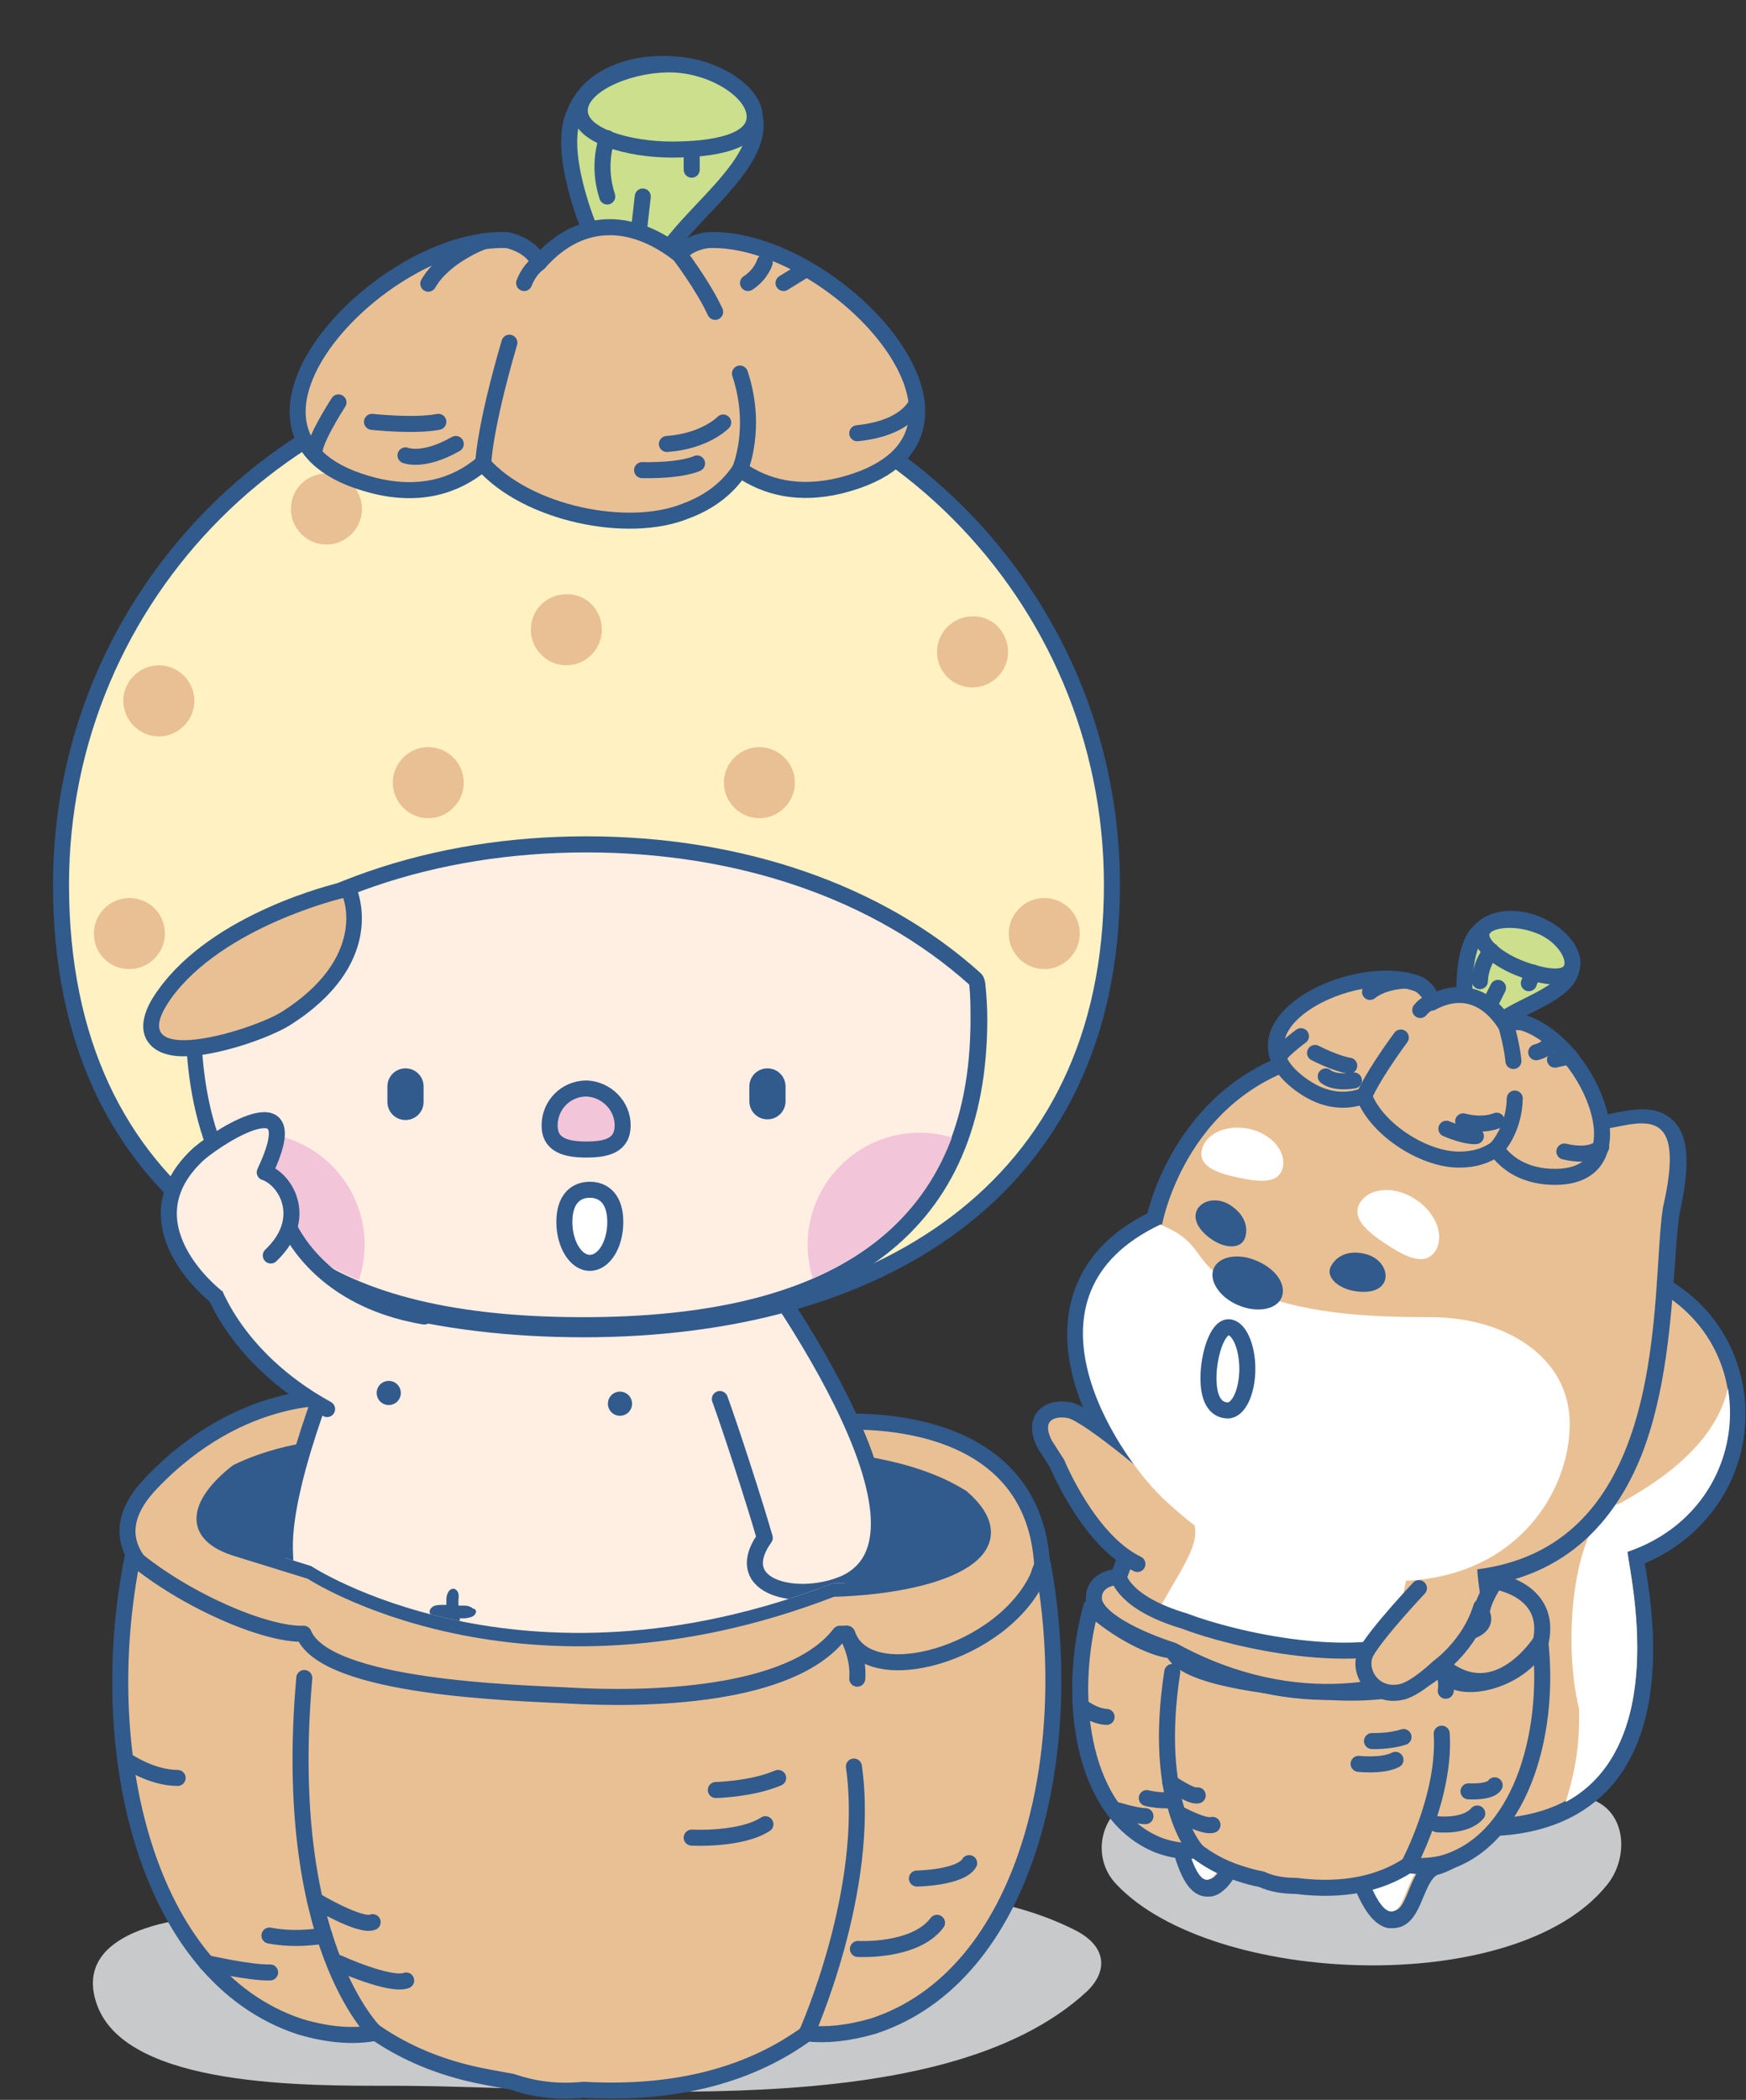 <?xml version="1.0" encoding="utf-8"?>
<!-- Generator: Adobe Illustrator 16.0.0, SVG Export Plug-In . SVG Version: 6.00 Build 0)  -->
<!DOCTYPE svg PUBLIC "-//W3C//DTD SVG 1.1//EN" "http://www.w3.org/Graphics/SVG/1.1/DTD/svg11.dtd">
<svg version="1.1" xmlns="http://www.w3.org/2000/svg" xmlns:xlink="http://www.w3.org/1999/xlink" x="0px" y="0px" width="260.5px"
	 height="313.1px" viewBox="0 0 260.5 313.1" enable-background="new 0 0 260.5 313.1" xml:space="preserve">
<rect x="0" y="0" width="260.5" height="313.1" fill="#333333" stroke="none"/>
<g id="bg">
</g>
<g id="info">
	<g>
		<path fill="#C8C9CA" d="M160.6,287.9c-16.8-8.7-42.7-6.1-61.9-6c-21,0.1-44.1-2.4-63.8,3.7c-11,0.1-24.1,3.3-20.4,13.4
			c4.5,12.3,31.4,12,44.1,12c30.8,0,81.7,6.2,103.6-14.1C165.4,293.8,165,290.2,160.6,287.9z"/>
		<path fill="#C8C9CA" d="M236.4,268c-17.6-3.7-45.3-11-62.4-1c-1.3,0.3-2.6,0.6-4,1c-5.7,1.6-7.5,8.8-3.4,13
			c14.3,15.1,59.7,17,73.2,0C243.2,276.8,242.7,269.3,236.4,268z"/>
		<g>
			
				<path fill="#E9C093" stroke="#315A8D" stroke-width="2.39" stroke-linecap="round" stroke-linejoin="round" stroke-miterlimit="10" d="
				M39.5,242.7c0,0-30.6-7.2-17-21.5c13.6-14.3,28-12.8,28-12.8s12.7-10.6,39.9-8.4c27.2,2.2,33.7,12.1,33.7,12.1
				s30.1-3.1,31.4,21.4c-2.2,4.2-2,20.1-14.9,30c-12.8,10-69,10.6-69,10.6l-33.4-15.4L39.5,242.7z"/>
			<g>
				
					<path fill="#E9C093" stroke="#315A8D" stroke-width="2.39" stroke-linecap="round" stroke-linejoin="round" stroke-miterlimit="10" d="
					M155,234.8c-5.1,11.8-25.7,17.6-28.6,8.8c-0.3,0-0.7,0-0.9,0c-0.1,0-0.2,0-0.2,0c-7.3,9.5-29,9.9-40.7,9.2
					c-7.7-0.4-36-1.1-39.3-9.2c-5.6,0.2-17.6-4.9-25.5-11.5c-5.8,28.6,1.8,62.5,25,70.1c4.4,1.3,8.1,1.5,11.3,0.9
					c3.8,2.6,8.2,4.6,13.3,5.9c2.4,0.6,4.8,1,7,1.4c3.2,1.1,6.7,1.6,10.7,1.2c14.3,0.8,25.2-2.5,33.3-8.4c2.9,0.3,6.1,0,9.9-1.1
					c22.9-7.5,30.5-40.5,25.3-68.8C155.3,233.9,155.1,234.3,155,234.8z"/>
				
					<path fill="none" stroke="#315A8D" stroke-width="2.39" stroke-linecap="round" stroke-linejoin="round" stroke-miterlimit="10" d="
					M56,303.1c0,0-14.1-13.3-10.6-52.9"/>
				
					<path fill="none" stroke="#315A8D" stroke-width="2.39" stroke-linecap="round" stroke-linejoin="round" stroke-miterlimit="10" d="
					M120.3,303.3c0,0,9.7-21.5,7.1-39.9"/>
				
					<path fill="#E9C093" stroke="#315A8D" stroke-width="2.39" stroke-linecap="round" stroke-linejoin="round" stroke-miterlimit="10" d="
					M126.3,243.6c0,0,1.9,3.3,1.6,6.7"/>
				
					<path fill="#E9C093" stroke="#315A8D" stroke-width="2.39" stroke-linecap="round" stroke-linejoin="round" stroke-miterlimit="10" d="
					M128,290.6c0,0,8.5,0.5,11.8-3.9"/>
				
					<path fill="#E9C093" stroke="#315A8D" stroke-width="2.39" stroke-linecap="round" stroke-linejoin="round" stroke-miterlimit="10" d="
					M136.8,280.1c0,0,6.5-0.1,7.8-2.3"/>
				
					<path fill="#E9C093" stroke="#315A8D" stroke-width="2.39" stroke-linecap="round" stroke-linejoin="round" stroke-miterlimit="10" d="
					M50.5,292.7c0,0,7.7,3.5,10.1,2.6"/>
				
					<path fill="#E9C093" stroke="#315A8D" stroke-width="2.39" stroke-linecap="round" stroke-linejoin="round" stroke-miterlimit="10" d="
					M47.1,283.4c0,0,6.7,4,8.5,3.2"/>
				
					<path fill="#E9C093" stroke="#315A8D" stroke-width="2.39" stroke-linecap="round" stroke-linejoin="round" stroke-miterlimit="10" d="
					M18.7,262.4c0,0,3.8,2.7,7.8,2.7"/>
				
					<path fill="#E9C093" stroke="#315A8D" stroke-width="2.39" stroke-linecap="round" stroke-linejoin="round" stroke-miterlimit="10" d="
					M30.8,292.7c0,0,6.6,1.5,9.5,1.4"/>
				
					<path fill="#E9C093" stroke="#315A8D" stroke-width="2.39" stroke-linecap="round" stroke-linejoin="round" stroke-miterlimit="10" d="
					M48.4,288.6c0,0-4.1,0.8-8.2,0"/>
				
					<path fill="#E9C093" stroke="#315A8D" stroke-width="2.39" stroke-linecap="round" stroke-linejoin="round" stroke-miterlimit="10" d="
					M106.8,266.9c0,0,5.3-0.1,9.3-1.8"/>
				
					<path fill="#E9C093" stroke="#315A8D" stroke-width="2.39" stroke-linecap="round" stroke-linejoin="round" stroke-miterlimit="10" d="
					M103.2,274c0,0,7.3,0.4,11-2"/>
			</g>
			
				<path fill="#315A8D" stroke="#315A8D" stroke-width="2.39" stroke-linecap="round" stroke-linejoin="round" stroke-miterlimit="10" d="
				M35.4,219.5c0,0-11,8,0,11.4c11,3.4,11,3.4,11,3.4s31.2,20.6,77.8,2.6c15.2-0.4,28.8-5.3,19.3-13.6c-7.9-5-19.3-5.5-19.3-5.5
				s-36-16.4-71.7-1.9C43,215.5,35.4,219.5,35.4,219.5z"/>
			<g>
				<defs>
					<path id="SVGID_197_" d="M35.4,218.7c0,0-11,8,0,11.4c11,3.4,11,3.4,11,3.4s31.2,20.6,77.8,2.6c15.2-0.4,28.8-5.3,19.3-13.6
						c-7.9-5,29.1-78,29.1-78S120.3-165.1,1.3,122C-8,121.7,35.4,218.7,35.4,218.7z"/>
				</defs>
				<clipPath id="SVGID_2_">
					<use xlink:href="#SVGID_197_"  overflow="visible"/>
				</clipPath>
				<g clip-path="url(#SVGID_2_)">
					<path fill="#DBDCDC" d="M138.2,281.5c0,8.5-24.3,15.4-54.2,15.4c-29.9,0-54.2-6.9-54.2-15.4c0-8.5,24.3-15.4,54.2-15.4
						C113.9,266,138.2,272.9,138.2,281.5z"/>
					<g>
						<path fill="#FFEEE2" d="M112.8,197.1c0,8.5-12.9,15.3-28.8,15.3c-15.9,0-28.8-6.9-28.8-15.3c0-8.5,12.9-15.3,28.8-15.3
							C99.9,181.8,112.8,188.7,112.8,197.1z"/>
						
							<path fill="#FFEEE2" stroke="#315A8D" stroke-width="2.39" stroke-linecap="round" stroke-linejoin="round" stroke-miterlimit="10" d="
							M59.1,255l1.7,16.1c0,0,1.4,12.3,8.2,12.3c7.8,0,8.6-11.3,8.6-11.3l1.1-15.6"/>
						
							<path fill="#FFEEE2" stroke="#315A8D" stroke-width="2.39" stroke-linecap="round" stroke-linejoin="round" stroke-miterlimit="10" d="
							M113.7,199.3c0,0,9.1,20.6,8.9,31.6c-0.3,17.3-9.9,33.5-39.6,33.5h-0.9c-29.7,0-39.3-16.2-39.6-33.5
							c-0.2-11,8.9-31.6,8.9-31.6"/>
						<path fill="#315A8D" d="M70.8,240.8c-0.3,0.3-0.7,0.4-1.4,0.5l-0.8,0l0,0.8c0,0.7-0.2,1.2-0.5,1.4c-0.4,0.4-0.8,0.4-1.2,0
							c-0.3-0.3-0.4-0.8-0.4-1.5l0.1-0.7l-0.7,0c-0.7,0-1.2-0.2-1.5-0.4c-0.4-0.4-0.4-0.8,0-1.2c0.3-0.3,0.8-0.4,1.5-0.4h0.7l0-0.8
							c0-0.6,0.2-1,0.4-1.3c0.4-0.4,0.8-0.4,1.1-0.1c0.3,0.3,0.4,0.7,0.3,1.4l0,0.9l0.8,0c0.6,0,1.1,0.2,1.3,0.4
							C71.2,240,71.1,240.4,70.8,240.8z"/>
						<g>
							<g>
								<path fill="#315A8D" d="M94.3,209.3c0,1-0.8,1.8-1.8,1.8c-1,0-1.8-0.8-1.8-1.8c0-1,0.8-1.8,1.8-1.8
									C93.5,207.5,94.3,208.3,94.3,209.3z"/>
							</g>
							<g>
								<path fill="#315A8D" d="M59.8,207.7c0,1-0.8,1.8-1.8,1.8c-1,0-1.8-0.8-1.8-1.8c0-1,0.8-1.8,1.8-1.8
									C59,205.9,59.8,206.7,59.8,207.7z"/>
							</g>
						</g>
						
							<path fill="#FFEEE2" stroke="#315A8D" stroke-width="2.39" stroke-linecap="round" stroke-linejoin="round" stroke-miterlimit="10" d="
							M110.9,255l-1.7,16.1c0,0-1.4,12.3-8.2,12.3c-7.8,0-8.6-11.3-8.6-11.3l-1.1-15.6"/>
						
							<path fill="#FFEEE2" stroke="#315A8D" stroke-width="2.39" stroke-linecap="round" stroke-linejoin="round" stroke-miterlimit="10" d="
							M109.7,183.8c0,0,33.8,43.9,16.5,52.2c-6.8,3.1-17.5,0.9-12.1-6.7c-1.6-5.6-5.3-16.9-6.7-20.7"/>
						<g>
							
								<path fill="#FFF1C2" stroke="#315A8D" stroke-width="2.39" stroke-linecap="round" stroke-linejoin="round" stroke-miterlimit="10" d="
								M165.9,131.9c0,46-35.5,66.3-78.8,66.3c-43.3,0-78-19-78-66.3c0-43.3,35.1-78.4,78.4-78.4C130.8,53.5,165.9,88.6,165.9,131.9
								z"/>
							<g>
								<path fill="#FFEEE2" d="M87.1,197.5c-19.4,0-33.5-3.5-43.1-10.6c-10.2-7.6-15.1-19-15.1-35c0-1.7,0.1-3.4,0.3-5.3
									c0-0.3,0.2-0.6,0.4-0.8c14.5-12.9,35-20,57.9-20c22.9,0,43.5,7.1,57.9,20c0.2,0.2,0.4,0.5,0.4,0.8c0.2,1.8,0.3,3.6,0.3,5.3
									C146.1,182.2,126.2,197.5,87.1,197.5z"/>
								<path fill="#315A8D" d="M87.5,127.1c22.5,0,42.8,6.9,57.1,19.7c0.2,1.7,0.2,3.4,0.2,5.2c0,31.6-21.6,44.4-57.8,44.4
									c-36.9,0-57-12.8-57-44.4c0-1.8,0.1-3.5,0.3-5.2C44.7,134,65,127.1,87.5,127.1 M87.5,124.7c-23.2,0-44,7.2-58.7,20.3
									c-0.4,0.4-0.7,1-0.8,1.6c-0.2,1.9-0.3,3.7-0.3,5.4c0,16.2,5.3,28.3,15.6,36c9.8,7.3,24.1,10.8,43.8,10.8
									c39.9,0,60.2-15.7,60.2-46.8c0-1.7-0.1-3.5-0.3-5.4c-0.1-0.6-0.3-1.2-0.8-1.6C131.6,131.9,110.7,124.7,87.5,124.7
									L87.5,124.7z"/>
							</g>
							<g>
								<path fill="#E9C093" d="M27.4,156.3c-2.3,0-3.9-0.7-4.5-1.9c-0.8-1.5-0.2-3.5,1.7-6.1c7.9-11.1,25.6-15.3,26.4-15.5
									c0.1,0,0.2,0,0.3,0c0.5,0,0.9,0.3,1.1,0.8c0.2,0.4,3.8,10-9.7,18.4C39.7,153.7,32.1,156.3,27.4,156.3z"/>
								<path fill="#315A8D" d="M51.2,133.9c0,0,3.6,8.9-9.2,17c-2.8,1.7-10.1,4.2-14.6,4.2c-3.5,0-5.2-1.5-1.9-6.2
									C33.3,138.1,51.2,133.9,51.2,133.9 M51.2,131.5c-0.2,0-0.4,0-0.5,0.1c-0.8,0.2-18.9,4.5-27.1,16c-0.8,1.1-3.2,4.5-1.8,7.3
									c0.9,1.7,2.8,2.6,5.6,2.6c5,0,12.7-2.7,15.8-4.6c0,0,0,0,0,0c14.3-9,10.3-19.4,10.2-19.9C53.1,132.1,52.2,131.5,51.2,131.5
									L51.2,131.5z"/>
							</g>
							<g>
								<defs>
									<path id="SVGID_199_" d="M87.1,196.3c36.2,0,57.8-12.8,57.8-44.4c0-1.8-0.1-3.5-0.2-5.2c-14.3-12.8-34.6-19.7-57.1-19.7
										c-22.5,0-42.8,6.9-57.1,19.7c-0.2,1.7-0.3,3.4-0.3,5.2C30.1,183.5,50.2,196.3,87.1,196.3z"/>
								</defs>
								<clipPath id="SVGID_4_">
									<use xlink:href="#SVGID_199_"  overflow="visible"/>
								</clipPath>
								<g clip-path="url(#SVGID_4_)">
									<g>
										<path fill="#F2C5D8" d="M54.4,185.6c0,9.2-7.5,16.7-16.7,16.7c-9.2,0-16.7-7.5-16.7-16.7c0-9.2,7.5-16.7,16.7-16.7
											C46.9,168.9,54.4,176.4,54.4,185.6z"/>
										<path fill="#F2C5D8" d="M153.9,185.6c0,9.2-7.5,16.7-16.7,16.7c-9.2,0-16.7-7.5-16.7-16.7c0-9.2,7.5-16.7,16.7-16.7
											C146.5,168.9,153.9,176.4,153.9,185.6z"/>
									</g>
								</g>
							</g>
							<path fill="none" d="M87.5,127.1c-31.7,0-57.4,15.4-57.4,47c0,1.8,0.1,3.5,0.3,5.2C44.7,192,65,199,87.5,199
								c22.5,0,42.8-7,57.1-19.7c0.2-1.7,0.2-3.4,0.2-5.2C144.9,142.5,119.2,127.1,87.5,127.1z"/>
							<g>
								<path fill="#E9C093" d="M105.1,63.2c0,2.9-2.4,5.3-5.3,5.3c-2.9,0-5.3-2.4-5.3-5.3c0-3,2.4-5.3,5.3-5.3
									C102.7,57.9,105.1,60.3,105.1,63.2z"/>
								<path fill="#E9C093" d="M89.8,93.9c0,2.9-2.4,5.3-5.3,5.3c-2.9,0-5.3-2.4-5.3-5.3c0-3,2.4-5.3,5.3-5.3
									C87.4,88.5,89.8,90.9,89.8,93.9z"/>
								<path fill="#E9C093" d="M54,75.9c0,2.9-2.4,5.3-5.3,5.3s-5.3-2.4-5.3-5.3c0-3,2.4-5.3,5.3-5.3S54,72.9,54,75.9z"/>
								<path fill="#E9C093" d="M29,104.5c0,2.9-2.4,5.3-5.3,5.3c-2.9,0-5.3-2.4-5.3-5.3c0-2.9,2.4-5.3,5.3-5.3
									C26.6,99.2,29,101.6,29,104.5z"/>
								<path fill="#E9C093" d="M118.6,116.7c0,2.9-2.4,5.3-5.3,5.3c-2.9,0-5.3-2.4-5.3-5.3c0-2.9,2.4-5.3,5.3-5.3
									C116.2,111.4,118.6,113.8,118.6,116.7z"/>
								<path fill="#E9C093" d="M150.4,97.2c0,2.9-2.4,5.3-5.3,5.3c-3,0-5.3-2.4-5.3-5.3c0-2.9,2.4-5.3,5.3-5.3
									C148,91.8,150.4,94.2,150.4,97.2z"/>
								<path fill="#E9C093" d="M161.1,139.2c0,2.9-2.4,5.3-5.3,5.3c-2.9,0-5.3-2.4-5.3-5.3c0-2.9,2.4-5.3,5.3-5.3
									C158.7,133.9,161.1,136.2,161.1,139.2z"/>
								<path fill="#E9C093" d="M69.2,116.7c0,2.9-2.4,5.3-5.3,5.3c-2.9,0-5.3-2.4-5.3-5.3c0-2.9,2.4-5.3,5.3-5.3
									C66.8,111.4,69.2,113.8,69.2,116.7z"/>
								<path fill="#E9C093" d="M24.6,139.2c0,2.9-2.4,5.3-5.3,5.3c-3,0-5.3-2.4-5.3-5.3c0-2.9,2.4-5.3,5.3-5.3
									C22.2,133.9,24.6,136.2,24.6,139.2z"/>
							</g>
							<g>
								
									<path fill="#FFFFFF" stroke="#315A8D" stroke-width="2.39" stroke-linecap="round" stroke-linejoin="round" stroke-miterlimit="10" d="
									M91.8,182.2c0,3.4-1.7,6.1-3.8,6.1c-2.1,0-3.8-2.8-3.8-6.1c0-3.4,1.7-4.8,3.8-4.8C90.1,177.4,91.8,178.8,91.8,182.2z"/>
								<g>
									
										<path fill="#F2C5D8" stroke="#315A8D" stroke-width="2.39" stroke-linecap="round" stroke-linejoin="round" stroke-miterlimit="10" d="
										M92.9,167.8c0,3-2.4,3.6-5.4,3.6c-3,0-5.5-0.6-5.5-3.6c0-3,2.4-5.5,5.5-5.5C90.4,162.4,92.9,164.8,92.9,167.8z"/>
									<g>
										<path fill="#315A8D" d="M63.2,164.3c0,1.5-1.2,2.7-2.7,2.7l0,0c-1.5,0-2.7-1.2-2.7-2.7V162c0-1.5,1.2-2.7,2.7-2.7l0,0
											c1.5,0,2.7,1.2,2.7,2.7V164.3z"/>
										<path fill="#315A8D" d="M117.2,164.2c0,1.5-1.2,2.7-2.7,2.7l0,0c-1.5,0-2.7-1.2-2.7-2.7V162c0-1.5,1.2-2.7,2.7-2.7l0,0
											c1.5,0,2.7,1.2,2.7,2.7L117.2,164.2z"/>
									</g>
								</g>
							</g>
						</g>
						
							<path fill="#FFEEE2" stroke="#315A8D" stroke-width="2.39" stroke-linecap="round" stroke-linejoin="round" stroke-miterlimit="10" d="
							M63.3,196.3c-16.7-2.8-20.7-14.5-20.7-14.5s-4.6-1.1-6.1,1.6c-1.5,2.8-5.2,7.5-5.2,7.5s3,11.2,17.5,19.2"/>
						<g>
							
								<path fill="#FFEEE2" stroke="#315A8D" stroke-width="2.39" stroke-linecap="round" stroke-linejoin="round" stroke-miterlimit="10" d="
								M32.1,193.2c0,0-13.8-10.8-2.4-21.2c3.8-3.2,16.2-10.7,9.8,2.8c3.1,1,6.7,6.9,0.9,12.4"/>
						</g>
					</g>
				</g>
			</g>
			<g>
				<g>
					
						<path fill="#CBDF8C" stroke="#315A8D" stroke-width="2.39" stroke-linecap="round" stroke-linejoin="round" stroke-miterlimit="10" d="
						M109.9,13.3c-6.3-5.7-20.7-5.2-24.1,3.4c-2.9,5.7,2.3,17.8,2.3,17.8c2.9,10.3,8.6,6.3,13.2,0.6C107,28.3,117.9,20.2,109.9,13.3
						z"/>
					
						<path fill="#CBDF8C" stroke="#315A8D" stroke-width="2.39" stroke-linecap="round" stroke-linejoin="round" stroke-miterlimit="10" d="
						M112.6,17.4c0,3.8-6.1,4.9-12.4,4.9c-6.3,0-13.7-2-13.7-5.8c0-3.8,7.1-6.9,13.4-6.9C106.2,9.6,112.6,13.6,112.6,17.4z"/>
					
						<path fill="#E9C093" stroke="#315A8D" stroke-width="2.39" stroke-linecap="round" stroke-linejoin="round" stroke-miterlimit="10" d="
						M90.6,20.6c0,0-1.6,3.8,0,8.7"/>
					
						<line fill="#E9C093" stroke="#315A8D" stroke-width="2.39" stroke-linecap="round" stroke-linejoin="round" stroke-miterlimit="10" x1="95.9" y1="29.3" x2="94.6" y2="40.7"/>
					
						<line fill="#E9C093" stroke="#315A8D" stroke-width="2.39" stroke-linecap="round" stroke-linejoin="round" stroke-miterlimit="10" x1="103.2" y1="22.3" x2="103.2" y2="25.3"/>
				</g>
				<g>
					
						<path fill="#E9C093" stroke="#315A8D" stroke-width="2.39" stroke-linecap="round" stroke-linejoin="round" stroke-miterlimit="10" d="
						M105.6,35.8c0,0-3,0.3-4.2,2.2c-6.4-5.1-14.4-6.3-21,1.2c-1.1-2.7-4.7-3.4-4.7-3.4C56.6,35,28.4,65.5,55.8,72.4
						c6.8,1.7,12.2,0.1,16.2-3.3c6.6,7.5,21.7,10.6,30.3,7.1c3.8-1.4,6.4-3.6,8.1-6.2c3.9,2.7,8.8,3.9,15,2.4
						C152.9,65.5,124.6,35,105.6,35.8z"/>
					
						<path fill="#E9C093" stroke="#315A8D" stroke-width="2.39" stroke-linecap="round" stroke-linejoin="round" stroke-miterlimit="10" d="
						M72.1,69.1c0,0,0.1-5,3.9-18"/>
					
						<path fill="#E9C093" stroke="#315A8D" stroke-width="2.39" stroke-linecap="round" stroke-linejoin="round" stroke-miterlimit="10" d="
						M110.4,70c0,0,2.7-6.2,0-14.3"/>
					
						<path fill="#E9C093" stroke="#315A8D" stroke-width="2.39" stroke-linecap="round" stroke-linejoin="round" stroke-miterlimit="10" d="
						M101.4,38c0,0,3.5,4.6,5.3,8.5"/>
					
						<path fill="#E9C093" stroke="#315A8D" stroke-width="2.39" stroke-linecap="round" stroke-linejoin="round" stroke-miterlimit="10" d="
						M80.4,39.2c0,0-1.4,0.9-2.2,3"/>
				</g>
				
					<path fill="#E9C093" stroke="#315A8D" stroke-width="2.39" stroke-linecap="round" stroke-linejoin="round" stroke-miterlimit="10" d="
					M72.1,36c0,0-5.8,2.1-8.2,6.3"/>
				
					<path fill="#E9C093" stroke="#315A8D" stroke-width="2.39" stroke-linecap="round" stroke-linejoin="round" stroke-miterlimit="10" d="
					M50.5,60c0,0-4.5,6.9-3.4,7.9"/>
				
					<path fill="#E9C093" stroke="#315A8D" stroke-width="2.39" stroke-linecap="round" stroke-linejoin="round" stroke-miterlimit="10" d="
					M55.5,62.9c0,0,6.3,0.7,9.9,0"/>
				
					<path fill="#E9C093" stroke="#315A8D" stroke-width="2.39" stroke-linecap="round" stroke-linejoin="round" stroke-miterlimit="10" d="
					M60.5,67.9c0,0,2.6,1.1,7.5-1.7"/>
				
					<path fill="#E9C093" stroke="#315A8D" stroke-width="2.39" stroke-linecap="round" stroke-linejoin="round" stroke-miterlimit="10" d="
					M107.9,63c0,0-2.7,2.8-8.4,3.2"/>
				
					<path fill="#E9C093" stroke="#315A8D" stroke-width="2.39" stroke-linecap="round" stroke-linejoin="round" stroke-miterlimit="10" d="
					M104,69.1c0,0-2.1,1.1-8.2,1"/>
				
					<path fill="#E9C093" stroke="#315A8D" stroke-width="2.39" stroke-linecap="round" stroke-linejoin="round" stroke-miterlimit="10" d="
					M114.1,39.1c0,0-0.5,1.8-2.5,3.1"/>
				
					<line fill="#E9C093" stroke="#315A8D" stroke-width="2.39" stroke-linecap="round" stroke-linejoin="round" stroke-miterlimit="10" x1="120.3" y1="40.1" x2="116.9" y2="42.2"/>
				
					<path fill="#E9C093" stroke="#315A8D" stroke-width="2.39" stroke-linecap="round" stroke-linejoin="round" stroke-miterlimit="10" d="
					M136.8,60c0,0-1.2,3.8-8.9,4.6"/>
			</g>
		</g>
		<g>
			<g>
				<g>
					<g>
						<g>
							<path fill="#E9C093" d="M221.2,272.4c-6.9,0-15.2-1.8-24.9-5.2c-1.7-0.5-3.3-2.2-4.4-5c-3.8-9.5-3.2-33.4,14-60
								c2.2-3.5,10.2-14.8,26-14.8c2.9,0,5.9,0.4,9,1.2c13,3.3,17.9,13,18.3,21.1c0.4,9.9-5.7,18.8-15.2,22.4c0,0.2,0.1,0.5,0.1,0.7
								c1,6.2,3.7,22.5-4.5,32.3C235.6,270,229.4,272.4,221.2,272.4z"/>
							<path fill="#315A8D" d="M232,188.7c2.7,0,5.6,0.3,8.7,1.1c23,5.8,22.6,34.7,2.1,41.5c0.5,4.4,9.1,39.9-21.5,39.9
								c-6.4,0-14.4-1.5-24.5-5.2c-6.5-1.6-11.3-29.8,10.3-63.2C207.4,202.3,215.1,188.7,232,188.7 M232,186.3L232,186.3
								c-16.4,0-24.8,11.7-27,15.3l0,0.1c-18.8,29.1-17.5,52.7-14.1,61.1c1.6,4,3.6,5.3,5.1,5.7c9.8,3.5,18.3,5.3,25.2,5.3
								c8.5,0,15-2.6,19.4-7.7c8.5-10,5.9-26.6,4.8-33c9.5-4,15.4-13.1,15-23.2c-0.3-8.5-5.5-18.8-19.2-22.2
								C238.1,186.7,235,186.3,232,186.3L232,186.3z"/>
						</g>
						<path fill="#FFFFFF" d="M242.8,231.4c11.5-3.9,16.7-14.6,15-24.4c-1.2,5.4-5.5,11.4-16.2,17.2c-6.8,1.8-8.6,20.2-6,30.6
							c0,2.5,0.2,6.9-2,13.9C249.2,260.3,243.2,235,242.8,231.4z"/>
					</g>
					<g>
						<path fill="#E9C093" d="M207.8,286.1c-0.1,0-0.2,0-0.4,0c-2.9-0.5-5-7.1-5.7-10c0,0,0,0,0,0c0,0-1.2-2.9-8.7-3.3
							c-0.2,0-0.5,0-0.7,0c-5.2,0-7.1,2.9-8.7,5.5c-0.6,1-1.2,1.9-1.9,2.5c-0.5,0.4-1,0.6-1.5,0.6c-2.2,0-3.3-3.2-4.5-7.3
							c-0.1-0.5-0.3-0.9-0.4-1.2c-0.2-0.1-0.8-0.4-1.2-0.6c-2.7-1.1-7.6-3.3-10-9.6c-3.2-8.5-0.7-21.7,7.6-39.5
							c-5.4-5.6-12.7-17.5-11-27.6c1-6,4.9-10.7,11.5-14c0.9-3.5,6.1-21.3,25.5-24.8c4.7-1.9,9.2-3.7,12.5-3.7
							c1.8,0,3.2,0.5,4.1,1.5c0.8,0.9,1.2,2.2,1.2,3.9c0.6,0.1,1.2,0.3,1.8,0.4c7.4,1.6,15,3.2,20.6,8.3c0.9-0.1,1.7-0.3,2.6-0.5
							c1.4-0.3,2.9-0.6,4.3-0.6c1.8,0,3.2,0.6,4.1,1.7c1.7,2.1,1.7,5.9,0.3,12.4c-0.3,1.9-0.5,4.6-0.7,7.8c-1,16.1-2.8,43-27,46.9
							c0.1,1.4,0.4,3.2,0.7,5.3c1.9,12.6,5,33.6-8.1,37.9c-1.6,0.5-2.4,2.4-3.1,4.2C210.4,284.2,209.6,286.1,207.8,286.1
							C207.8,286.1,207.8,286.1,207.8,286.1z"/>
						<path fill="#315A8D" d="M210.3,154.4c2.7,0,4.4,1.3,4,5.2c8.6,1.9,17.2,3.2,23.3,9c2.5-0.2,5.2-1.1,7.3-1.1
							c3.5,0,5.6,2.2,3.2,12.6c-1.9,12.4,1.4,50.2-27.7,53.9c0.4,7.9,8.4,38.2-6.4,43c-3.8,1.1-3.8,7.9-6.1,7.9c-0.1,0-0.1,0-0.2,0
							c-2.5-0.4-4.7-9.1-4.7-9.1s-1.1-3.8-9.8-4.2c-0.2,0-0.5,0-0.7,0c-8,0-9.2,6.5-11.4,8.3c-0.3,0.2-0.5,0.3-0.7,0.3
							c-1.9,0-3.1-5.9-3.8-7.9c-0.8-2.3-25.4-2.4-3.3-49.3c-6.7-6.6-22.2-30,0.1-40.5c0,0,3.8-20.8,24.8-24.5
							C202.5,156.2,207.1,154.4,210.3,154.4 M210.3,152L210.3,152c-3.5,0-8.1,1.7-12.9,3.7c-9.2,1.7-16.6,6.8-21.6,14.7
							c-2.8,4.4-4.1,8.5-4.6,10.5c-6.7,3.4-10.6,8.3-11.7,14.6c-1.9,11.3,6.3,23.1,10.8,28.1c-8.1,17.7-10.6,31-7.3,39.7
							c2.6,6.8,8,9.2,10.7,10.3c0.2,0.1,0.5,0.2,0.7,0.3c0.1,0.2,0.1,0.5,0.2,0.7c1.1,3.8,2.3,8.2,5.6,8.2c0.6,0,1.4-0.1,2.3-0.9
							c0.9-0.7,1.5-1.7,2.2-2.8c1.5-2.4,3.1-4.9,7.7-4.9c0.2,0,0.4,0,0.6,0c6,0.3,7.4,2.2,7.6,2.6c1.2,4.6,3.3,10.2,6.6,10.7
							c0.2,0,0.4,0,0.6,0c2.6,0,3.7-2.5,4.5-4.5c0.6-1.4,1.3-3.2,2.3-3.5c0,0,0.1,0,0.1,0c14-4.6,10.8-26.2,8.9-39.2
							c-0.2-1.5-0.4-2.9-0.6-4.1c10.3-2,17.6-8.5,21.9-19.2c3.7-9.4,4.4-20.5,5-28.5c0.2-3.1,0.4-5.7,0.7-7.6
							c1.5-6.8,1.4-10.9-0.5-13.3c-1.1-1.4-2.8-2.2-5-2.2c-1.5,0-3,0.3-4.5,0.6c-0.7,0.1-1.4,0.3-2,0.4c-5.8-5-13.4-6.6-20.7-8.2
							c-0.3-0.1-0.6-0.1-0.9-0.2c-0.1-1.5-0.6-2.8-1.5-3.7C214.1,152.6,212.4,152,210.3,152L210.3,152z"/>
					</g>
					
						<path fill="#E9C093" stroke="#315A8D" stroke-width="2.39" stroke-linecap="round" stroke-linejoin="round" stroke-miterlimit="10" d="
						M174.2,221c0,0-11.4-9.9-14.5-10.7c-3.1-0.7-5.9,1.1-3.8,5.1c1.2,1.9,1.8,2.8,1.8,2.8s4.7,11.5,12,15"/>
					<path fill="#FFFFFF" d="M173.1,223c0,0.1,4.1,3.8,5.1,4.4c1.2,4.4-5.8,10.7-9.7,22.3c-3.3,9.7-1.6,16-0.7,17.1
						c3.5,4,8.2,4.6,8.5,5.6c0.8,2.3,2.2,9.4,4.5,7.6c2.3-1.9,3.4-8.7,12.1-8.3c8.7,0.4,9.8,4.2,9.8,4.2s2.3,8.7,4.7,9.1
						c2.5,0.4,2.4-6.8,6.3-7.9c0.2,0,0.3-0.1,0.5-0.2c4.6-11.9,1.4-22.1-2.1-27.3c-3.8-5.7-3.2-10.4-2.3-13.9
						c16.7-0.8,24.4-13.4,24.4-23.4c0-10-9.6-15.8-20.4-15.9c-10.8,0-19.6-0.6-28.1-4.2c-8.5-3.5-5.3-6.7-12.6-9.6
						C150.9,193.1,166.4,216.4,173.1,223z"/>
					
						<path fill="#FFFFFF" stroke="#315A8D" stroke-width="2.39" stroke-linecap="round" stroke-linejoin="round" stroke-miterlimit="10" d="
						M186.1,204.1c0,3.4-1.3,6.2-2.9,6.2c-1.6,0-2.9-1.3-2.9-4.8c0-3.4,1.3-7.6,3-7.6C184.8,197.9,186.1,200.7,186.1,204.1z"/>
					<path fill="#315A8D" d="M191.2,193.5c-0.8,1.8-3.7,2.3-6.5,1.1c-2.8-1.2-4.4-3.7-3.6-5.5c0.8-1.8,3.7-2.3,6.4-1.1
						C190.4,189.2,192,191.6,191.2,193.5z"/>
					<path fill="#FFFFFF" d="M203,179.2c-1.5,2.2,0.7,4.3,3.8,6.3c3,2,5.8,3.3,7.3,1.1c1.5-2.2,0.2-5.7-2.8-7.7
						C208.2,176.8,204.5,177,203,179.2z"/>
					<path fill="#315A8D" d="M198.7,188.6c0,0,1.3-2.6,5.1-1.6c3.8,1,4.3,6-0.9,5.6C199.7,192.4,197.5,190.3,198.7,188.6z"/>
					<path fill="#FFFFFF" d="M191.4,174c-0.5,2.5-3.3,2.3-6.6,1.6c-3.3-0.7-6-1.7-5.5-4.1c0.5-2.4,3.6-3.9,7-3.2
						C189.6,169,191.9,171.6,191.4,174z"/>
					<path fill="#315A8D" d="M185.8,184.4c0,0,1-2.7-2.4-4.8c-3.4-2-7.3,1.2-3.4,4.6C182.4,186.3,185.3,186.4,185.8,184.4z"/>
				</g>
			</g>
			<g>
				
					<path fill="#E9C093" stroke="#315A8D" stroke-width="2.39" stroke-linecap="round" stroke-linejoin="round" stroke-miterlimit="10" d="
					M229.6,245.3c-2.9,5.7-13.3,7.9-14.4,3.4c-0.1,0-0.4,0-0.5,0c0,0-0.1,0-0.1,0c-3.9,4.5-14.7,3.9-20.5,3.2
					c-3.8-0.4-17.8-1.7-19.1-5.8c-2.8-0.1-8.5-3-12.2-6.5c-3.8,13.9-1.2,31,10,35.5c2.1,0.8,4,1,5.6,0.8c1.8,1.4,3.9,2.6,6.4,3.4
					c1.2,0.4,2.3,0.7,3.4,0.9c1.5,0.7,3.3,1,5.2,1c7.1,0.9,12.6-0.4,16.7-3.1c1.4,0.2,3,0.2,4.9-0.2c11.6-3,16.4-19,14.8-33.2
					C229.8,244.9,229.7,245.1,229.6,245.3z"/>
				
					<path fill="none" stroke="#315A8D" stroke-width="2.39" stroke-linecap="round" stroke-linejoin="round" stroke-miterlimit="10" d="
					M178.4,275.8c0,0-6.5-7.1-3.5-26.5"/>
				
					<path fill="none" stroke="#315A8D" stroke-width="2.39" stroke-linecap="round" stroke-linejoin="round" stroke-miterlimit="10" d="
					M210.2,278c0,0,5.5-10.3,4.9-19.5"/>
				
					<path fill="#E9C093" stroke="#315A8D" stroke-width="2.39" stroke-linecap="round" stroke-linejoin="round" stroke-miterlimit="10" d="
					M215.2,248.7c0,0,0.8,1.7,0.5,3.4"/>
				
					<path fill="#E9C093" stroke="#315A8D" stroke-width="2.39" stroke-linecap="round" stroke-linejoin="round" stroke-miterlimit="10" d="
					M214.4,272c0,0,4.2,0.5,6-1.6"/>
				
					<path fill="#E9C093" stroke="#315A8D" stroke-width="2.39" stroke-linecap="round" stroke-linejoin="round" stroke-miterlimit="10" d="
					M219.1,267.1c0,0,3.2,0.2,3.9-0.9"/>
				
					<path fill="#E9C093" stroke="#315A8D" stroke-width="2.39" stroke-linecap="round" stroke-linejoin="round" stroke-miterlimit="10" d="
					M176,270.5c0,0,3.7,2,4.9,1.6"/>
				
					<path fill="#E9C093" stroke="#315A8D" stroke-width="2.39" stroke-linecap="round" stroke-linejoin="round" stroke-miterlimit="10" d="
					M174.6,265.8c0,0,3.2,2.2,4.1,1.9"/>
				
					<path fill="#E9C093" stroke="#315A8D" stroke-width="2.39" stroke-linecap="round" stroke-linejoin="round" stroke-miterlimit="10" d="
					M161.3,254.4c0,0,1.8,1.5,3.8,1.6"/>
				
					<path fill="#E9C093" stroke="#315A8D" stroke-width="2.39" stroke-linecap="round" stroke-linejoin="round" stroke-miterlimit="10" d="
					M166.3,269.8c0,0,3.2,1,4.6,1"/>
				
					<path fill="#E9C093" stroke="#315A8D" stroke-width="2.39" stroke-linecap="round" stroke-linejoin="round" stroke-miterlimit="10" d="
					M175.1,268.4c0,0-2.1,0.2-4-0.3"/>
				
					<path fill="#E9C093" stroke="#315A8D" stroke-width="2.39" stroke-linecap="round" stroke-linejoin="round" stroke-miterlimit="10" d="
					M204.7,259.6c0,0,2.6,0.1,4.7-0.6"/>
				
					<path fill="#E9C093" stroke="#315A8D" stroke-width="2.39" stroke-linecap="round" stroke-linejoin="round" stroke-miterlimit="10" d="
					M202.7,263c0,0,3.6,0.4,5.5-0.6"/>
			</g>
			
				<path fill="#E9C093" stroke="#315A8D" stroke-width="2.39" stroke-linecap="round" stroke-linejoin="round" stroke-miterlimit="10" d="
				M223.1,235.8c0,0,8.4,1.2,6.8,8.9c-1.5,2.3-7.6,9.7-14.8,3.6c-5.1,3.1-21.3,8.1-40.1-2.2c-5.3-1.7-11.8-4.8-11.8-7.8
				c0-3.1,3.7-3.2,3.7-3.2s0.7,3.9,9.8,6.6c7.6,2.9,26.2,7.1,36,2.1c5.2,0.4,9.6-0.7,8.4-3.2C221,238.9,223.1,235.8,223.1,235.8z"/>
			
				<path fill="#E9C093" stroke="#315A8D" stroke-width="2.39" stroke-linecap="round" stroke-linejoin="round" stroke-miterlimit="10" d="
				M211.7,236.8c0,0-6.4,6.8-7.9,9.6c-1.4,2.8,1.2,7,5.6,5.8c2.2-0.7,5.2-3.6,5.2-3.6s4.7-3.3,6.4-9"/>
			<g>
				<g>
					
						<path fill="#CBDF8C" stroke="#315A8D" stroke-width="2.39" stroke-linecap="round" stroke-linejoin="round" stroke-miterlimit="10" d="
						M233.9,141.7c-2.2-4.2-9.7-6.6-13.2-2.8c-2.6,2.4-2.2,9.7-2.2,9.7c-0.5,5.9,3.3,4.9,6.7,2.8
						C229.5,148.9,236.7,146.8,233.9,141.7z"/>
					
						<path fill="#CBDF8C" stroke="#315A8D" stroke-width="2.39" stroke-linecap="round" stroke-linejoin="round" stroke-miterlimit="10" d="
						M234.5,144.3c-0.7,2-4.1,1.4-7.4,0.2c-3.3-1.2-6.7-3.7-6-5.6c0.7-2,5-2.2,8.2-1C232.7,139,235.2,142.3,234.5,144.3z"/>
					
						<path fill="#E9C093" stroke="#315A8D" stroke-width="2.39" stroke-linecap="round" stroke-linejoin="round" stroke-miterlimit="10" d="
						M222.5,141.8c0,0-1.6,1.7-1.7,4.5"/>
					
						<line fill="#E9C093" stroke="#315A8D" stroke-width="2.39" stroke-linecap="round" stroke-linejoin="round" stroke-miterlimit="10" x1="223.5" y1="147.3" x2="220.7" y2="152.9"/>
					
						<line fill="#E9C093" stroke="#315A8D" stroke-width="2.39" stroke-linecap="round" stroke-linejoin="round" stroke-miterlimit="10" x1="228.7" y1="145" x2="228.1" y2="146.6"/>
				</g>
				<g>
					
						<path fill="#E9C093" stroke="#315A8D" stroke-width="2.39" stroke-linecap="round" stroke-linejoin="round" stroke-miterlimit="10" d="
						M227.3,152.5c0,0-1.6-0.4-2.6,0.4c-2.4-3.9-6.3-6-11.1-3.4c0-1.6-1.8-2.7-1.8-2.7c-9.7-4-30.2,6.4-17.3,15.2
						c3.2,2.2,6.3,2.4,9,1.4c2,5.2,9.2,9.6,14.3,9.5c2.2,0,4-0.6,5.4-1.6c1.5,2.1,3.8,3.7,7.3,4.1
						C246.1,176.9,237.4,155.7,227.3,152.5z"/>
					
						<path fill="#E9C093" stroke="#315A8D" stroke-width="2.39" stroke-linecap="round" stroke-linejoin="round" stroke-miterlimit="10" d="
						M203.6,163.3c0,0,1-2.6,5.4-8.6"/>
					
						<path fill="#E9C093" stroke="#315A8D" stroke-width="2.39" stroke-linecap="round" stroke-linejoin="round" stroke-miterlimit="10" d="
						M223.3,171.2c0,0,2.6-2.7,2.7-7.4"/>
					
						<path fill="#E9C093" stroke="#315A8D" stroke-width="2.39" stroke-linecap="round" stroke-linejoin="round" stroke-miterlimit="10" d="
						M224.7,152.8c0,0,0.9,3.1,1.1,5.4"/>
					
						<path fill="#E9C093" stroke="#315A8D" stroke-width="2.39" stroke-linecap="round" stroke-linejoin="round" stroke-miterlimit="10" d="
						M213.6,149.4c0,0-0.9,0.2-1.7,1.2"/>
				</g>
				
					<path fill="#E9C093" stroke="#315A8D" stroke-width="2.39" stroke-linecap="round" stroke-linejoin="round" stroke-miterlimit="10" d="
					M209.9,146.2c0,0-3.4,0-5.5,1.7"/>
				
					<path fill="#E9C093" stroke="#315A8D" stroke-width="2.39" stroke-linecap="round" stroke-linejoin="round" stroke-miterlimit="10" d="
					M194.1,154.5c0,0-3.7,2.7-3.3,3.4"/>
				
					<path fill="#E9C093" stroke="#315A8D" stroke-width="2.39" stroke-linecap="round" stroke-linejoin="round" stroke-miterlimit="10" d="
					M196.2,157c0,0,3.1,1.6,5.1,1.9"/>
				
					<path fill="#E9C093" stroke="#315A8D" stroke-width="2.39" stroke-linecap="round" stroke-linejoin="round" stroke-miterlimit="10" d="
					M197.8,160.5c0,0,1.1,1.1,4.2,0.6"/>
				
					<path fill="#E9C093" stroke="#315A8D" stroke-width="2.39" stroke-linecap="round" stroke-linejoin="round" stroke-miterlimit="10" d="
					M223.3,167.1c0,0-1.9,0.9-5,0.1"/>
				
					<path fill="#E9C093" stroke="#315A8D" stroke-width="2.39" stroke-linecap="round" stroke-linejoin="round" stroke-miterlimit="10" d="
					M220.2,169.4c0,0-1.3,0.2-4.4-1.1"/>
				
					<path fill="#E9C093" stroke="#315A8D" stroke-width="2.39" stroke-linecap="round" stroke-linejoin="round" stroke-miterlimit="10" d="
					M231.1,155.8c0,0-0.6,0.8-1.9,1.1"/>
				
					<line fill="#E9C093" stroke="#315A8D" stroke-width="2.39" stroke-linecap="round" stroke-linejoin="round" stroke-miterlimit="10" x1="234.2" y1="157.5" x2="232" y2="158"/>
				
					<path fill="#E9C093" stroke="#315A8D" stroke-width="2.39" stroke-linecap="round" stroke-linejoin="round" stroke-miterlimit="10" d="
					M238.9,171c0,0-1.3,1.7-5.5,0.7"/>
			</g>
		</g>
	</g>
</g>
<g id="圖層_6">
</g>
<g id="圖層_1" display="none">
</g>
<g id="其他">
</g>
<g id="圖層_2">
</g>
</svg>
